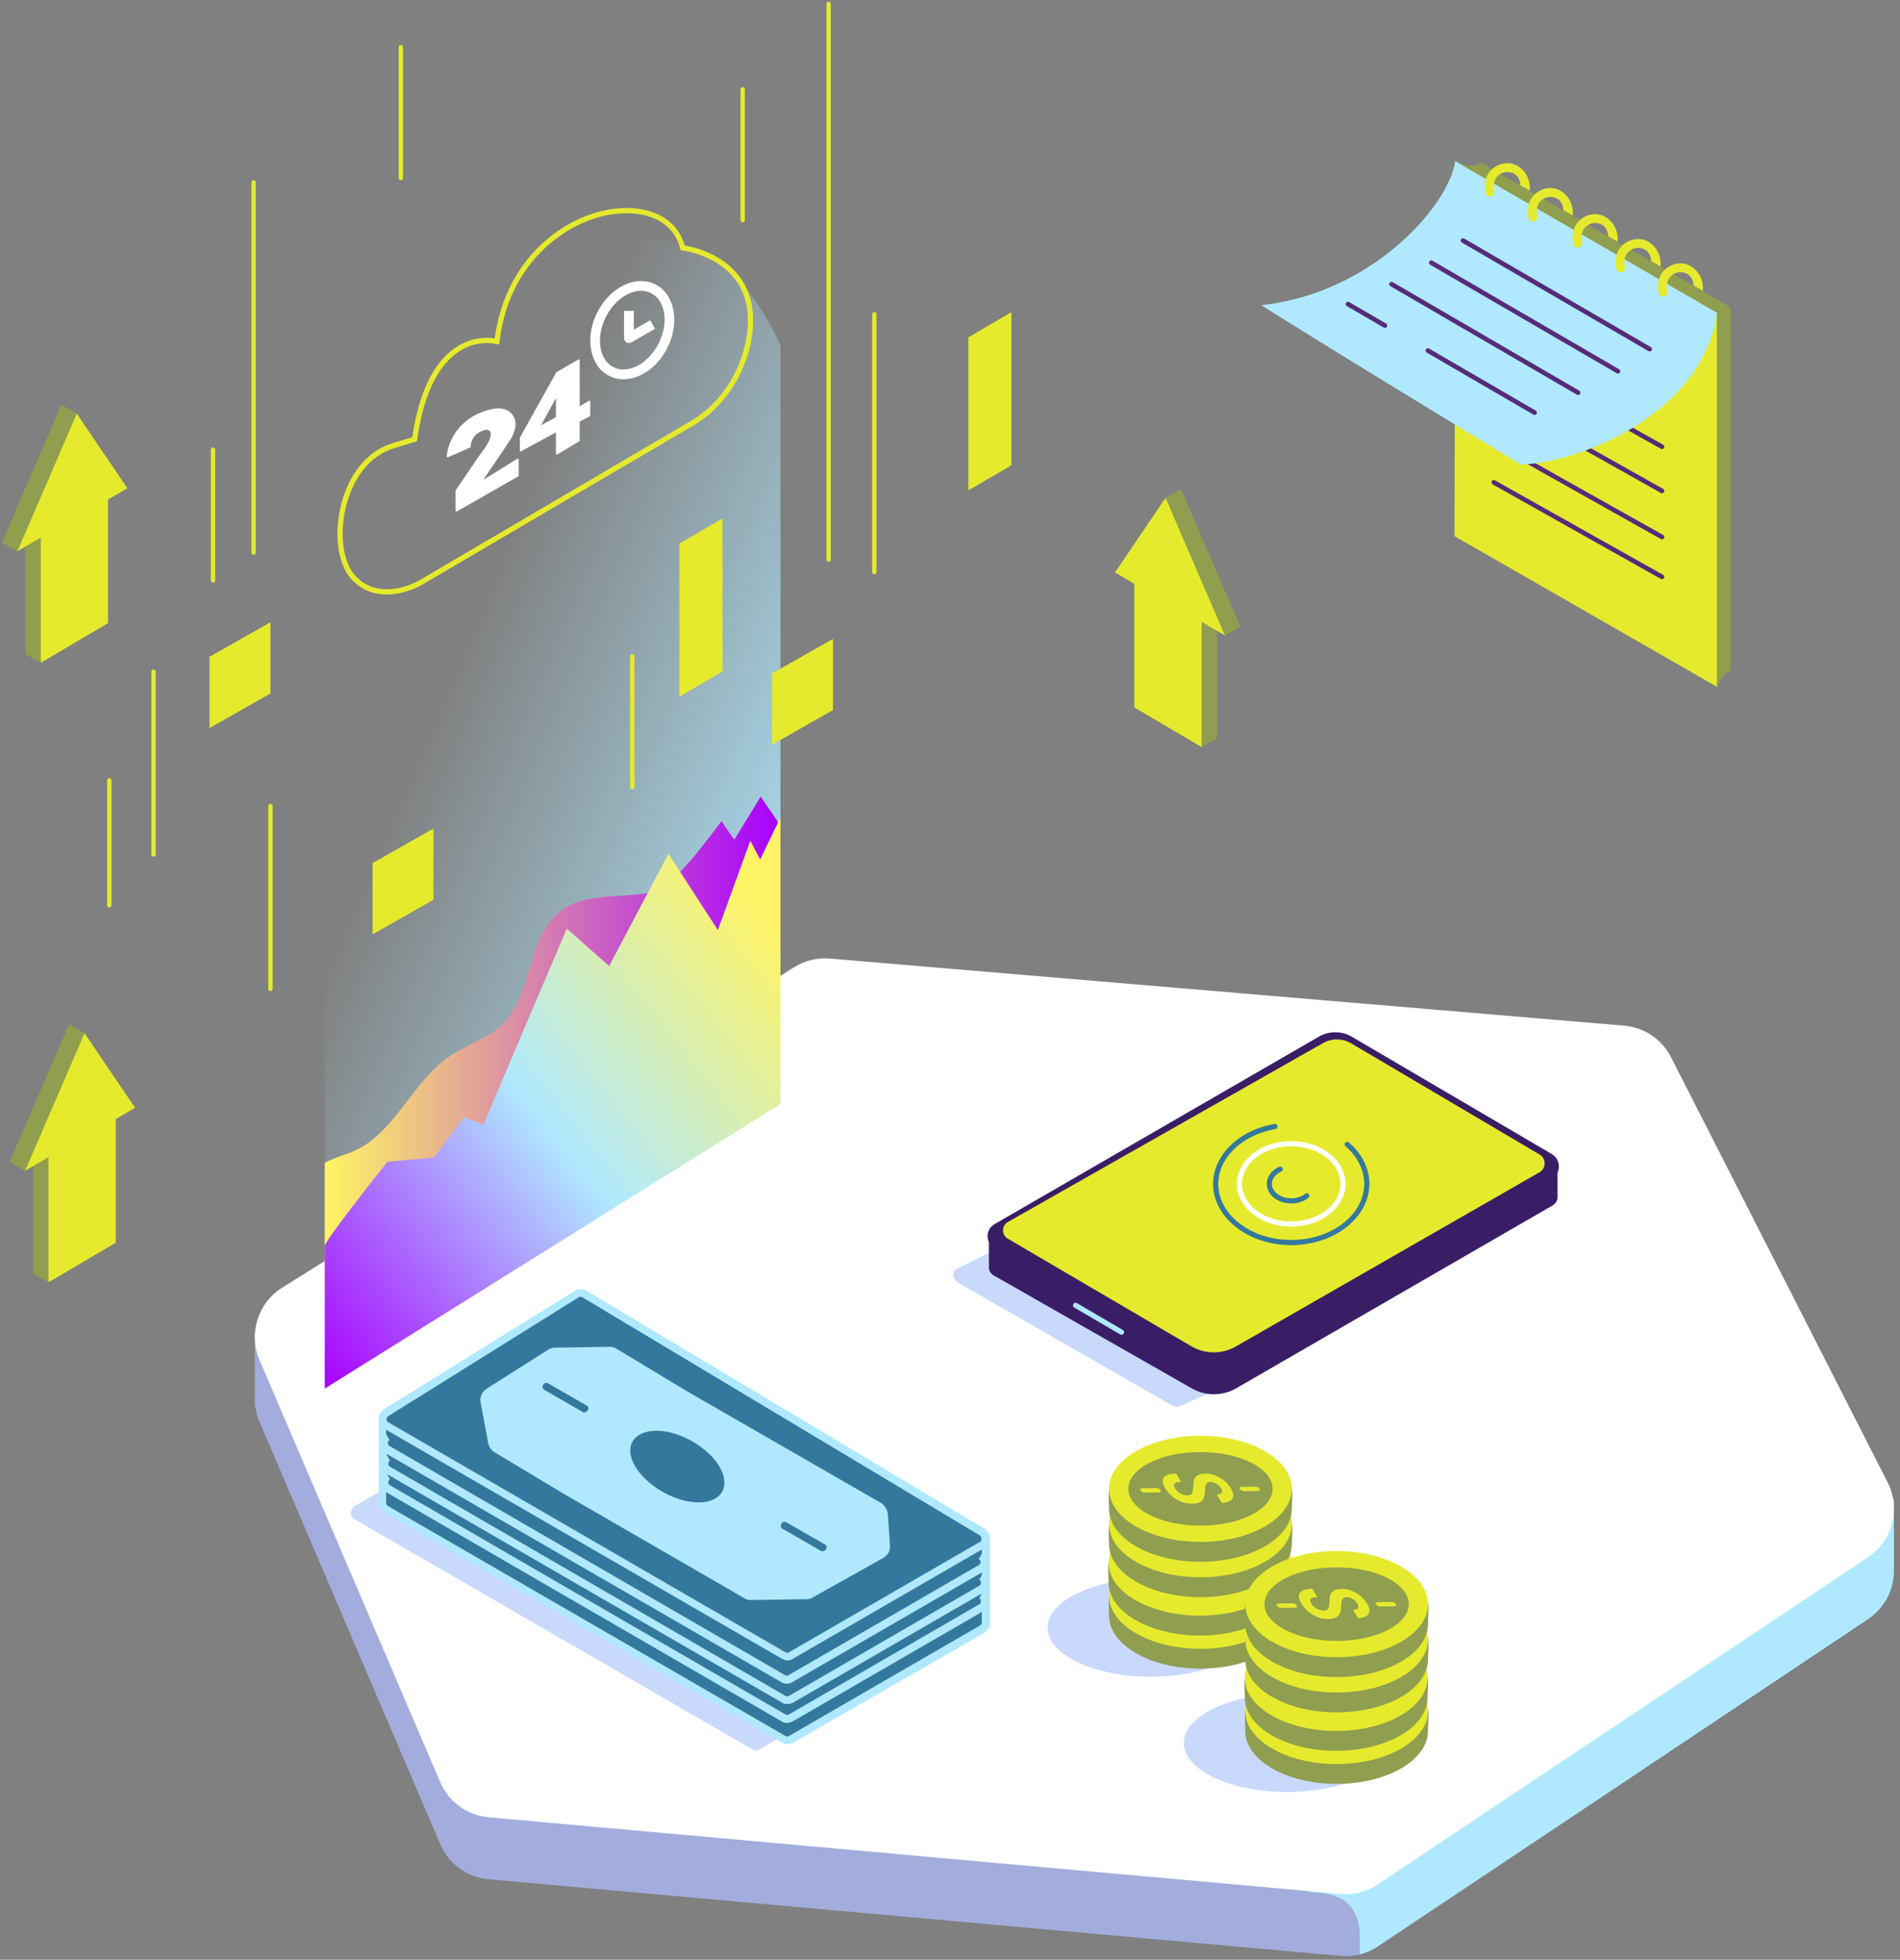 <svg width="161" height="166" viewBox="0 0 161 166" fill="none" xmlns="http://www.w3.org/2000/svg">
<rect x="0" y="0" width="161" height="166" fill="#808080" stroke="none"/>
<g clip-path="url(#clip0)">
<path fill-rule="evenodd" clip-rule="evenodd" d="M158.032 126.767L156.06 119.28L153.991 120.14L141.598 95.824C140.823 94.305 139.32 93.294 137.623 93.151L70.318 87.468C69.257 87.379 68.196 87.636 67.293 88.201L30.539 111.196C29.915 110.287 29.301 109.458 29.165 109.503C28.871 109.601 21.593 112.83 21.593 112.83V119.111L21.639 119.169C21.697 119.6 21.814 120.029 21.992 120.446L37.304 156.212C38.017 157.878 39.587 159.018 41.391 159.181L113.583 165.677C114.702 165.777 115.822 165.492 116.757 164.868L158.292 137.148C159.651 136.241 160.422 134.76 160.478 133.221C160.48 133.221 160.486 133.22 160.486 133.22L158.032 126.767Z" fill="#A2ADDD"/>
<path fill-rule="evenodd" clip-rule="evenodd" d="M110.852 160.249C112.032 160.397 115.081 160.161 115.228 163.87V165.542L115.228 165.547C115.768 165.41 116.286 165.182 116.756 164.868L158.291 137.148C159.652 136.241 160.422 134.76 160.478 133.221C160.48 133.221 160.486 133.22 160.486 133.22V126.938L110.852 160.249Z" fill="#B0E9FF"/>
<path fill-rule="evenodd" clip-rule="evenodd" d="M23.909 109.073L67.293 81.928C68.196 81.364 69.257 81.106 70.318 81.196L137.623 86.879C139.321 87.022 140.823 88.033 141.598 89.552L159.947 125.555C161.083 127.785 160.372 130.512 158.292 131.9L116.756 159.62C115.822 160.244 114.702 160.529 113.583 160.428L41.391 153.932C39.587 153.77 38.017 152.63 37.304 150.963L21.992 115.197C21.035 112.962 21.849 110.362 23.909 109.073Z" fill="white"/>
<g clip-path="url(#clip1)">
<path d="M63.741 148.173L30.065 128.698C29.629 128.443 29.629 127.821 30.065 127.566L46.248 118.212C46.43 118.102 46.685 118.102 46.903 118.212L80.542 137.687C80.978 137.942 80.978 138.563 80.542 138.819L64.359 148.173C64.177 148.283 63.922 148.283 63.741 148.173Z" fill="#C8D9FC"/>
<path d="M77.669 130.452L49.558 117.335C49.376 117.225 49.121 117.225 48.903 117.335L38.284 120.185H32.393V127.273C32.393 127.493 32.502 127.712 32.72 127.821L66.395 147.296C66.577 147.406 66.832 147.406 67.05 147.296L83.233 137.942C83.415 137.833 83.488 137.687 83.524 137.504V130.452H77.669Z" fill="#34799D"/>
<path d="M66.723 147.734C66.541 147.734 66.395 147.698 66.25 147.588L32.575 128.114C32.284 127.931 32.102 127.602 32.102 127.273V119.893H38.284L48.83 117.079C49.121 116.933 49.485 116.933 49.74 117.116L77.742 130.16H83.888V137.906H83.779C83.706 138.052 83.56 138.198 83.415 138.308L67.195 147.625C67.05 147.698 66.868 147.734 66.723 147.734ZM32.72 120.514V127.273C32.72 127.346 32.72 127.456 32.865 127.566L66.541 147.04C66.65 147.113 66.759 147.113 66.868 147.04L83.051 137.687C83.16 137.614 83.197 137.54 83.197 137.467V137.431V130.781H77.56L77.487 130.744L49.412 117.664C49.267 117.591 49.158 117.591 49.085 117.664H49.012L38.284 120.514H32.72Z" fill="#B0E9FF"/>
<path d="M66.395 140.244L32.72 120.77C32.284 120.514 32.284 119.893 32.72 119.637L48.903 109.589C49.085 109.479 49.34 109.479 49.558 109.589L83.233 129.758C83.669 130.014 83.669 130.635 83.233 130.891L67.05 140.244C66.832 140.354 66.577 140.354 66.395 140.244Z" fill="#34799D"/>
<path d="M66.65 142.619C66.468 142.619 66.323 142.583 66.177 142.473L32.684 123.108C32.393 122.925 32.211 122.633 32.211 122.268C32.211 121.902 32.393 121.61 32.684 121.427L33.011 121.975C32.865 122.048 32.865 122.195 32.865 122.231C32.865 122.268 32.865 122.414 33.011 122.487L66.504 141.888C66.614 141.961 66.723 141.961 66.832 141.888L82.942 132.571C83.088 132.498 83.088 132.352 83.088 132.316C83.088 132.279 83.088 132.133 82.942 132.06L83.269 131.475C83.56 131.658 83.742 131.95 83.742 132.316C83.742 132.681 83.56 132.973 83.269 133.156L67.159 142.473C67.014 142.583 66.832 142.619 66.65 142.619Z" fill="#B0E9FF"/>
<path d="M66.686 144.336C66.504 144.336 66.359 144.3 66.214 144.19L32.72 124.825C32.429 124.643 32.247 124.35 32.247 123.985C32.247 123.62 32.429 123.327 32.72 123.145L33.047 123.729C32.902 123.802 32.902 123.948 32.902 123.985C32.902 124.021 32.902 124.168 33.047 124.241L66.541 143.642C66.65 143.715 66.759 143.715 66.868 143.642L82.978 134.325C83.124 134.252 83.124 134.106 83.124 134.069C83.124 134.033 83.124 133.887 82.978 133.814L83.306 133.229C83.597 133.412 83.779 133.704 83.779 134.069C83.779 134.435 83.597 134.727 83.306 134.91L67.195 144.227C67.05 144.3 66.868 144.336 66.686 144.336Z" fill="#B0E9FF"/>
<path d="M66.686 145.944C66.504 145.944 66.359 145.908 66.214 145.798L32.72 126.396C32.429 126.214 32.247 125.921 32.247 125.556C32.247 125.191 32.429 124.898 32.72 124.716L33.047 125.3C32.902 125.373 32.902 125.52 32.902 125.556C32.902 125.593 32.902 125.739 33.047 125.812L66.541 145.213C66.65 145.286 66.759 145.286 66.868 145.213L82.978 135.896C83.124 135.823 83.124 135.677 83.124 135.64C83.124 135.604 83.124 135.458 82.978 135.385L83.306 134.8C83.597 134.983 83.779 135.275 83.779 135.64C83.779 136.006 83.597 136.298 83.306 136.481L67.195 145.798C67.05 145.871 66.868 145.944 66.686 145.944Z" fill="#B0E9FF"/>
<path d="M83.379 129.466L49.703 109.333C49.412 109.151 49.049 109.151 48.721 109.333L32.575 119.345C32.284 119.527 32.102 119.82 32.102 120.185C32.102 120.55 32.284 120.843 32.575 121.025L66.25 140.5C66.395 140.573 66.577 140.646 66.723 140.646C66.868 140.646 67.05 140.61 67.195 140.5L83.379 131.146C83.669 130.964 83.851 130.671 83.851 130.306C83.851 129.941 83.706 129.648 83.379 129.466ZM83.051 130.598L66.868 139.952C66.759 140.025 66.65 140.025 66.541 139.952L32.902 120.477C32.756 120.404 32.756 120.258 32.756 120.222C32.756 120.185 32.756 120.039 32.938 119.929L49.049 109.881C49.085 109.845 49.158 109.845 49.194 109.845C49.23 109.845 49.303 109.845 49.34 109.881L83.015 130.05C83.16 130.123 83.16 130.269 83.16 130.343C83.16 130.416 83.197 130.525 83.051 130.598Z" fill="#B0E9FF"/>
<path d="M74.651 127.31L58.213 117.847L52.212 114.229C52.031 114.12 51.849 114.083 51.667 114.083L46.976 114.156C46.794 114.156 46.576 114.229 46.43 114.339L41.193 117.664C40.83 117.92 40.648 118.358 40.721 118.76L41.375 122.268C41.448 122.56 41.63 122.852 41.884 122.998L47.849 126.579L63.086 135.385C63.231 135.494 63.45 135.531 63.632 135.531L68.359 135.458C68.541 135.458 68.723 135.421 68.868 135.312L74.869 131.95C75.233 131.731 75.451 131.366 75.414 130.927L75.233 128.223C75.16 127.821 74.942 127.493 74.651 127.31ZM49.812 119.454C49.74 119.564 49.63 119.637 49.521 119.637C49.449 119.637 49.412 119.637 49.376 119.6L46.139 117.737C45.994 117.664 45.921 117.445 46.03 117.299C46.103 117.152 46.321 117.079 46.467 117.189L49.703 119.052C49.849 119.089 49.921 119.308 49.812 119.454ZM58.722 127.237C56.649 127.018 54.358 125.483 53.631 123.839C52.903 122.195 53.994 121.025 56.067 121.208C58.14 121.427 60.431 122.962 61.159 124.606C61.886 126.287 60.795 127.456 58.722 127.237ZM69.996 131.219C69.923 131.329 69.814 131.402 69.705 131.402C69.632 131.402 69.596 131.402 69.559 131.366L66.323 129.502C66.177 129.429 66.105 129.21 66.214 129.064C66.286 128.918 66.504 128.844 66.65 128.954L69.887 130.818C70.032 130.854 70.105 131.073 69.996 131.219Z" fill="#B0E9FF"/>
</g>
<path fill-rule="evenodd" clip-rule="evenodd" d="M66.134 93.111L27.519 117.62V47.379C28.125 38.474 33.871 30.587 44.757 23.717C54.527 17.673 61.652 19.517 66.134 29.248V93.111Z" fill="url(#paint0_linear)"/>
<path fill-rule="evenodd" clip-rule="evenodd" d="M66.134 80.552C65.516 82.532 52.645 92.225 27.519 109.631V98.504C28.282 98.065 29.208 97.855 30.025 97.489C33.455 95.953 34.929 91.659 38.038 89.514C39.546 88.473 41.408 87.964 42.688 86.635C45.118 84.11 44.67 79.48 47.372 77.271C49.763 75.316 53.3 76.306 56.196 75.327C58.225 73.277 58.601 72.915 61.143 69.557C61.458 70.069 61.907 70.673 62.218 71.138C62.821 70.166 63.864 68.438 64.466 67.465C65.154 68.585 65.859 69.383 66.134 70.076V80.552Z" fill="url(#paint1_linear)"/>
<path fill-rule="evenodd" clip-rule="evenodd" d="M64.418 72.807L63.58 71.222L60.829 78.782L56.641 72.319L51.616 81.829L48.027 78.66L40.968 95.242L39.293 94.632L36.78 98.046L32.832 98.412C32.832 98.412 27.519 105.066 27.519 105.554V117.62L66.134 93.519V69.241L64.418 72.807Z" fill="url(#paint2_linear)"/>
<path fill-rule="evenodd" clip-rule="evenodd" d="M43.912 38.858C43.935 38.871 43.95 38.896 43.95 38.924V40.291C43.95 40.318 43.936 40.344 43.912 40.357L38.719 43.316C38.707 43.323 38.695 43.326 38.682 43.326C38.669 43.326 38.655 43.323 38.643 43.316C38.62 43.303 38.605 43.278 38.605 43.25V41.564C38.605 41.549 38.61 41.534 38.618 41.521L40.608 38.602C40.948 38.165 41.198 37.798 41.353 37.508C41.506 37.224 41.583 37.002 41.583 36.848C41.583 36.634 41.526 36.499 41.407 36.435C41.288 36.37 41.072 36.401 40.781 36.527C40.497 36.65 40.274 36.834 40.119 37.075C39.964 37.316 39.885 37.574 39.885 37.842C39.885 37.872 39.866 37.9 39.839 37.911L37.959 38.726C37.934 38.736 37.906 38.734 37.885 38.719C37.864 38.704 37.851 38.679 37.852 38.653C37.853 38.63 37.975 36.292 40.43 35.075C40.949 34.85 41.619 34.594 42.239 34.594C42.75 34.594 43.147 34.772 43.416 35.122C44.026 35.913 43.435 36.959 43.24 37.261C43.018 37.602 41.501 39.836 40.947 40.651L43.834 38.86C43.858 38.845 43.888 38.844 43.912 38.858ZM49.98 33.951C50.004 33.965 50.019 33.99 50.019 34.017L50.015 35.193C50.015 35.221 49.999 35.247 49.974 35.26L49.12 35.71V37.322C49.12 37.349 49.105 37.373 49.082 37.387L47.223 38.495C47.211 38.503 47.198 38.506 47.184 38.506C47.171 38.506 47.159 38.503 47.147 38.496C47.123 38.483 47.108 38.458 47.108 38.43V36.623L44.161 38.227C44.138 38.24 44.109 38.239 44.086 38.226C44.063 38.212 44.049 38.187 44.049 38.16V37.095C44.049 37.082 44.052 37.069 44.059 37.058L47.112 31.584C47.118 31.563 47.13 31.542 47.146 31.532L49.005 30.453C49.028 30.439 49.057 30.439 49.082 30.453C49.105 30.466 49.12 30.491 49.12 30.519V34.414L49.904 33.951C49.928 33.938 49.957 33.938 49.98 33.951ZM47.108 35.334V33.708L47.008 33.904L45.848 36.028L47.108 35.334ZM55.546 24.092C57.182 24.925 57.629 27.34 56.543 29.476C55.724 31.086 54.266 32.126 52.826 32.126C52.392 32.126 51.983 32.029 51.608 31.839C49.973 31.006 49.526 28.591 50.612 26.456C51.43 24.845 52.889 23.805 54.328 23.805C54.762 23.805 55.172 23.902 55.546 24.092ZM55.807 29.1C56.686 27.371 56.401 25.455 55.171 24.829C54.914 24.698 54.631 24.632 54.328 24.632C53.214 24.632 52.017 25.515 51.348 26.831C50.469 28.56 50.754 30.476 51.983 31.102C52.24 31.233 52.524 31.299 52.826 31.299C53.941 31.299 55.138 30.416 55.807 29.1ZM53.707 27.929L55.095 27.129L55.508 27.845L53.501 29.003C53.437 29.039 53.366 29.058 53.294 29.058C53.223 29.058 53.152 29.039 53.087 29.003C52.96 28.928 52.882 28.792 52.882 28.644V26.33H53.707V27.929Z" fill="white"/>
<path fill-rule="evenodd" clip-rule="evenodd" d="M100.071 41.427L105.106 53.086L103.799 53.831L103.124 52.5V62.533L101.816 63.279L101.657 62.135L101.618 61.646L97.424 59.176V48.706L95.787 47.745L98.796 43.307L98.763 42.173L100.071 41.427ZM2.147 45.364L1.473 46.696L0.165 45.95L5.201 34.292L6.509 35.038L6.476 36.172L9.485 40.61L7.848 41.571V52.04L3.653 54.51L3.615 55L3.455 56.143L2.147 55.397V45.364ZM7.163 87.517L7.13 88.651L10.139 93.089L8.501 94.05V104.519L4.307 106.99L4.269 107.479L4.109 108.623L2.801 107.876V97.843L2.127 99.175L0.819 98.429L5.855 86.771L7.163 87.517Z" fill="#909E4F"/>
<path fill-rule="evenodd" clip-rule="evenodd" d="M98.763 42.173L103.799 53.831L101.817 52.667V63.279L96.117 59.922V49.453L94.479 48.491L98.763 42.173ZM33.967 15.266C33.865 15.266 33.783 15.183 33.783 15.081V3.994C33.783 3.892 33.865 3.81 33.967 3.81C34.069 3.81 34.152 3.892 34.152 3.994V15.081C34.152 15.183 34.069 15.266 33.967 15.266ZM31.571 79.146V73.11L36.732 70.181V76.217L31.571 79.146ZM22.916 52.706V58.742L17.755 61.67V55.635L22.916 52.706ZM21.491 46.997C21.389 46.997 21.307 46.914 21.307 46.812V15.45C21.307 15.348 21.389 15.265 21.491 15.265C21.593 15.265 21.675 15.348 21.675 15.45V46.812C21.675 46.914 21.593 46.997 21.491 46.997ZM9.08 66.089C9.08 65.987 9.162 65.904 9.264 65.904C9.366 65.904 9.448 65.987 9.448 66.089V76.678C9.448 76.78 9.366 76.862 9.264 76.862C9.162 76.862 9.08 76.78 9.08 76.678V66.089ZM13.012 56.705C13.114 56.705 13.196 56.787 13.196 56.889V72.381C13.196 72.483 13.114 72.565 13.012 72.565C12.91 72.565 12.828 72.483 12.828 72.381V56.889C12.828 56.787 12.91 56.705 13.012 56.705ZM22.916 68.088C23.018 68.088 23.101 68.171 23.101 68.273V83.764C23.101 83.866 23.018 83.949 22.916 83.949C22.814 83.949 22.732 83.866 22.732 83.764V68.273C22.732 68.171 22.814 68.088 22.916 68.088ZM18.05 49.355C17.949 49.355 17.866 49.272 17.866 49.17V38.083C17.866 37.981 17.949 37.899 18.05 37.899C18.152 37.899 18.235 37.981 18.235 38.083V49.17C18.235 49.272 18.152 49.355 18.05 49.355ZM62.931 18.837C62.829 18.837 62.747 18.754 62.747 18.653V7.566C62.747 7.463 62.829 7.381 62.931 7.381C63.033 7.381 63.115 7.463 63.115 7.566V18.653C63.115 18.754 63.033 18.837 62.931 18.837ZM65.422 63.079V57.044L70.583 54.115V60.15L65.422 63.079ZM57.571 59.009V46.041L61.218 43.913V56.88L57.571 59.009ZM82.06 41.539V28.571L85.706 26.442V39.41L82.06 41.539ZM70.215 47.587C70.113 47.587 70.031 47.504 70.031 47.402V0.339C70.031 0.237 70.113 0.154 70.215 0.154C70.317 0.154 70.4 0.237 70.4 0.339V47.402C70.4 47.504 70.317 47.587 70.215 47.587ZM74.086 26.433C74.188 26.433 74.271 26.516 74.271 26.617V48.454C74.271 48.556 74.188 48.639 74.086 48.639C73.984 48.639 73.902 48.556 73.902 48.454V26.617C73.902 26.516 73.984 26.433 74.086 26.433ZM53.577 55.406C53.679 55.406 53.762 55.489 53.762 55.591V66.678C53.762 66.78 53.679 66.862 53.577 66.862C53.476 66.862 53.393 66.78 53.393 66.678V55.591C53.393 55.489 53.476 55.406 53.577 55.406ZM41.914 28.666L41.989 28.229C42.627 24.258 44.603 21.794 46.187 20.409C48.214 18.636 50.732 17.618 53.094 17.618C55.632 17.618 57.467 18.806 58.023 20.8C58.552 20.88 61.112 21.366 62.659 23.419C63.685 24.781 64.033 26.536 63.694 28.627C63.688 28.678 63.096 33.723 58.335 36.291L35.818 49.503C35.761 49.537 34.401 50.362 32.772 50.362C31.65 50.362 30.683 49.97 29.898 49.196C28.672 47.986 28.259 45.449 28.871 42.882C29.517 40.175 31.087 38.237 33.184 37.566L34.059 37.3C34.424 37.189 34.699 37.105 34.936 37.033C36.038 29.435 39.712 28.613 41.245 28.613C41.407 28.613 41.549 28.621 41.668 28.633L41.914 28.666ZM53.094 18.062C50.843 18.062 48.428 19.038 46.479 20.743C44.354 22.602 42.825 25.22 42.354 28.726L42.293 29.182L41.839 29.104C41.67 29.075 41.471 29.056 41.245 29.056C40.236 29.056 39.189 29.412 38.231 30.299C36.863 31.565 35.859 33.764 35.376 37.097L35.335 37.377L35.064 37.459C34.956 37.491 34.837 37.527 34.675 37.577C34.593 37.601 34.451 37.645 34.188 37.725L33.319 37.989C31.383 38.609 29.915 40.419 29.302 42.985C28.723 45.415 29.111 47.796 30.21 48.88C30.911 49.571 31.766 49.918 32.772 49.918C33.428 49.918 34.09 49.774 34.726 49.531C34.953 49.444 35.161 49.35 35.345 49.256C35.458 49.199 35.535 49.155 35.593 49.12L58.124 35.9C60.118 34.825 61.506 33.227 62.396 31.327C62.709 30.658 62.937 29.998 63.093 29.377C63.148 29.159 63.19 28.962 63.221 28.788C63.239 28.685 63.249 28.612 63.256 28.556C63.577 26.577 63.252 24.944 62.304 23.686C61.668 22.842 60.798 22.215 59.783 21.777C59.104 21.484 58.462 21.315 57.957 21.239L57.673 21.196L57.596 20.919C57.097 19.13 55.443 18.062 53.094 18.062ZM3.455 56.144V45.532L1.473 46.696L6.509 35.038L10.793 41.356L9.155 42.317V52.786L3.455 56.144ZM2.127 99.175L7.163 87.517L11.447 93.835L9.809 94.796V105.266L4.109 108.622V98.011L2.127 99.175Z" fill="#E5EA2D"/>
<path fill-rule="evenodd" clip-rule="evenodd" d="M106.258 137.875C106.258 140.168 102.343 142.026 97.514 142.026C92.685 142.026 88.77 140.168 88.77 137.875C88.77 135.583 92.685 133.724 97.514 133.724C102.343 133.724 106.258 135.583 106.258 137.875Z" fill="#C8D9FC"/>
<path fill-rule="evenodd" clip-rule="evenodd" d="M109.464 136.845C109.464 139.329 105.998 141.343 101.721 141.343C97.444 141.343 93.977 139.329 93.977 136.845C93.977 136.57 93.906 135.446 93.986 135.186C94.638 133.085 97.916 132.347 101.721 132.347C105.439 132.347 108.707 132.959 109.455 134.989C109.567 135.294 109.464 136.52 109.464 136.845Z" fill="#909E4F"/>
<path fill-rule="evenodd" clip-rule="evenodd" d="M109.464 135.163C109.464 137.647 105.998 139.661 101.721 139.661C97.444 139.661 93.977 137.647 93.977 135.163C93.977 132.679 97.444 130.665 101.721 130.665C105.998 130.665 109.464 132.679 109.464 135.163Z" fill="#E5EA2D"/>
<path fill-rule="evenodd" clip-rule="evenodd" d="M109.425 134.041C109.425 136.525 105.958 138.539 101.681 138.539C97.405 138.539 93.937 136.525 93.937 134.041C93.937 133.767 93.866 132.643 93.947 132.382C94.599 130.281 97.876 129.543 101.681 129.543C105.399 129.543 108.667 130.155 109.416 132.185C109.528 132.49 109.425 133.717 109.425 134.041Z" fill="#909E4F"/>
<path fill-rule="evenodd" clip-rule="evenodd" d="M109.425 132.359C109.425 134.843 105.958 136.857 101.681 136.857C97.405 136.857 93.937 134.843 93.937 132.359C93.937 129.875 97.405 127.861 101.681 127.861C105.958 127.861 109.425 129.875 109.425 132.359Z" fill="#E5EA2D"/>
<path fill-rule="evenodd" clip-rule="evenodd" d="M109.464 130.787C109.464 133.271 105.998 135.285 101.721 135.285C97.444 135.285 93.977 133.271 93.977 130.787C93.977 130.513 93.906 129.389 93.986 129.128C94.638 127.027 97.916 126.289 101.721 126.289C105.439 126.289 108.707 126.901 109.455 128.931C109.567 129.236 109.464 130.462 109.464 130.787Z" fill="#909E4F"/>
<path fill-rule="evenodd" clip-rule="evenodd" d="M109.464 129.105C109.464 131.589 105.998 133.603 101.721 133.603C97.444 133.603 93.977 131.589 93.977 129.105C93.977 126.621 97.444 124.607 101.721 124.607C105.998 124.607 109.464 126.621 109.464 129.105Z" fill="#E5EA2D"/>
<path fill-rule="evenodd" clip-rule="evenodd" d="M109.464 127.795C109.464 130.279 105.998 132.293 101.721 132.293C97.444 132.293 93.977 130.279 93.977 127.795C93.977 127.521 93.906 126.397 93.986 126.136C94.638 124.035 97.916 123.297 101.721 123.297C105.439 123.297 108.707 123.909 109.455 125.939C109.567 126.244 109.464 127.47 109.464 127.795Z" fill="#909E4F"/>
<path fill-rule="evenodd" clip-rule="evenodd" d="M109.464 126.113C109.464 128.597 105.998 130.611 101.721 130.611C97.444 130.611 93.977 128.597 93.977 126.113C93.977 123.629 97.444 121.615 101.721 121.615C105.998 121.615 109.464 123.629 109.464 126.113Z" fill="#E5EA2D"/>
<path fill-rule="evenodd" clip-rule="evenodd" d="M106.604 126.296L105.418 126.313C105.282 126.314 105.122 126.233 105.061 126.132C105.001 126.03 105.062 125.946 105.199 125.944L106.385 125.927C106.522 125.925 106.682 126.006 106.742 126.108C106.803 126.21 106.741 126.294 106.604 126.296ZM104.437 126.928C104.315 127.14 104.044 127.265 103.632 127.299C103.625 127.302 103.616 127.304 103.605 127.304C103.562 127.304 103.512 127.279 103.493 127.247C103.493 127.247 103.492 127.245 103.491 127.244L103.138 126.65C103.119 126.62 103.136 126.594 103.176 126.592C103.362 126.582 103.477 126.531 103.529 126.438C103.581 126.344 103.56 126.216 103.465 126.057C103.371 125.9 103.235 125.77 103.059 125.671C102.885 125.573 102.718 125.527 102.547 125.529C102.403 125.531 102.302 125.574 102.237 125.661C102.167 125.754 102.125 125.93 102.11 126.184L102.102 126.407C102.079 126.752 101.985 127.001 101.824 127.147C101.659 127.295 101.395 127.372 101.04 127.377C100.58 127.383 100.133 127.264 99.714 127.022C99.301 126.784 98.968 126.457 98.727 126.052C98.502 125.675 98.462 125.377 98.609 125.166C98.756 124.955 99.085 124.837 99.586 124.816C99.607 124.816 99.631 124.821 99.652 124.832C99.674 124.842 99.692 124.857 99.701 124.873L100.058 125.474C100.078 125.505 100.058 125.531 100.015 125.532L99.989 125.532C99.754 125.536 99.597 125.583 99.523 125.673C99.449 125.763 99.46 125.885 99.556 126.047C99.666 126.232 99.825 126.383 100.027 126.497C100.227 126.611 100.422 126.664 100.622 126.661C100.794 126.659 100.912 126.619 100.982 126.539C101.055 126.456 101.101 126.242 101.117 125.904L101.134 125.627C101.145 125.365 101.231 125.164 101.391 125.031C101.552 124.896 101.793 124.824 102.107 124.82C102.535 124.814 102.959 124.93 103.367 125.166C103.77 125.397 104.089 125.708 104.315 126.087C104.52 126.431 104.561 126.714 104.437 126.928ZM98.199 126.415L97.013 126.432C96.876 126.434 96.716 126.353 96.656 126.252C96.595 126.15 96.657 126.066 96.793 126.064L97.979 126.047C98.116 126.045 98.276 126.126 98.337 126.228C98.397 126.329 98.335 126.413 98.199 126.415ZM101.721 122.997C98.345 122.997 95.609 124.392 95.609 126.113C95.609 127.834 98.345 129.229 101.721 129.229C105.096 129.229 107.833 127.834 107.833 126.113C107.833 124.392 105.096 122.997 101.721 122.997Z" fill="#909E4F"/>
<path fill-rule="evenodd" clip-rule="evenodd" d="M117.799 147.64C117.799 149.932 113.883 151.791 109.054 151.791C104.225 151.791 100.31 149.932 100.31 147.64C100.31 145.347 104.225 143.489 109.054 143.489C113.883 143.489 117.799 145.347 117.799 147.64Z" fill="#C8D9FC"/>
<path fill-rule="evenodd" clip-rule="evenodd" d="M121.004 146.609C121.004 149.094 117.538 151.107 113.261 151.107C108.984 151.107 105.517 149.094 105.517 146.609C105.517 146.335 105.446 145.211 105.526 144.951C106.178 142.85 109.456 142.111 113.261 142.111C116.979 142.111 120.247 142.723 120.995 144.753C121.107 145.058 121.004 146.285 121.004 146.609Z" fill="#909E4F"/>
<path fill-rule="evenodd" clip-rule="evenodd" d="M121.004 144.928C121.004 147.412 117.538 149.426 113.261 149.426C108.984 149.426 105.517 147.412 105.517 144.928C105.517 142.443 108.984 140.429 113.261 140.429C117.538 140.429 121.004 142.443 121.004 144.928Z" fill="#E5EA2D"/>
<path fill-rule="evenodd" clip-rule="evenodd" d="M120.965 143.805C120.965 146.29 117.498 148.303 113.221 148.303C108.945 148.303 105.478 146.29 105.478 143.805C105.478 143.531 105.406 142.408 105.487 142.147C106.139 140.046 109.416 139.307 113.221 139.307C116.939 139.307 120.208 139.919 120.956 141.949C121.068 142.254 120.965 143.481 120.965 143.805Z" fill="#909E4F"/>
<path fill-rule="evenodd" clip-rule="evenodd" d="M120.965 142.124C120.965 144.608 117.498 146.622 113.221 146.622C108.945 146.622 105.478 144.608 105.478 142.124C105.478 139.64 108.945 137.626 113.221 137.626C117.498 137.626 120.965 139.64 120.965 142.124Z" fill="#E5EA2D"/>
<path fill-rule="evenodd" clip-rule="evenodd" d="M121.004 140.551C121.004 143.036 117.538 145.049 113.261 145.049C108.984 145.049 105.517 143.036 105.517 140.551C105.517 140.277 105.446 139.154 105.526 138.893C106.178 136.792 109.456 136.053 113.261 136.053C116.979 136.053 120.247 136.665 120.995 138.695C121.107 139 121.004 140.227 121.004 140.551Z" fill="#909E4F"/>
<path fill-rule="evenodd" clip-rule="evenodd" d="M121.004 138.87C121.004 141.354 117.538 143.368 113.261 143.368C108.984 143.368 105.517 141.354 105.517 138.87C105.517 136.386 108.984 134.372 113.261 134.372C117.538 134.372 121.004 136.386 121.004 138.87Z" fill="#E5EA2D"/>
<path fill-rule="evenodd" clip-rule="evenodd" d="M121.004 137.56C121.004 140.044 117.538 142.058 113.261 142.058C108.984 142.058 105.517 140.044 105.517 137.56C105.517 137.285 105.446 136.161 105.526 135.901C106.178 133.8 109.456 133.062 113.261 133.062C116.979 133.062 120.247 133.674 120.995 135.704C121.107 136.009 121.004 137.235 121.004 137.56Z" fill="#909E4F"/>
<path fill-rule="evenodd" clip-rule="evenodd" d="M121.004 135.878C121.004 138.362 117.538 140.376 113.261 140.376C108.984 140.376 105.517 138.362 105.517 135.878C105.517 133.393 108.984 131.38 113.261 131.38C117.538 131.38 121.004 133.393 121.004 135.878Z" fill="#E5EA2D"/>
<path fill-rule="evenodd" clip-rule="evenodd" d="M118.145 136.06L116.958 136.077C116.822 136.079 116.662 135.998 116.601 135.896C116.541 135.795 116.602 135.711 116.739 135.709L117.925 135.692C118.062 135.69 118.222 135.771 118.282 135.873C118.343 135.974 118.281 136.058 118.145 136.06ZM115.977 136.693C115.855 136.905 115.585 137.03 115.173 137.064C115.165 137.067 115.156 137.068 115.145 137.069C115.102 137.069 115.052 137.044 115.033 137.012C115.033 137.012 115.032 137.01 115.032 137.009L114.678 136.415C114.66 136.385 114.677 136.359 114.717 136.357C114.902 136.346 115.017 136.296 115.069 136.203C115.121 136.109 115.1 135.981 115.005 135.821C114.911 135.665 114.775 135.535 114.599 135.435C114.425 135.338 114.258 135.291 114.087 135.293C113.943 135.296 113.842 135.339 113.777 135.426C113.707 135.519 113.665 135.695 113.65 135.948L113.643 136.171C113.619 136.517 113.525 136.765 113.364 136.911C113.199 137.059 112.935 137.137 112.58 137.142C112.12 137.148 111.674 137.029 111.254 136.787C110.841 136.549 110.508 136.222 110.267 135.817C110.042 135.44 110.002 135.141 110.149 134.93C110.296 134.719 110.625 134.602 111.126 134.581C111.147 134.58 111.171 134.586 111.192 134.596C111.214 134.607 111.232 134.622 111.241 134.637L111.598 135.238C111.618 135.27 111.598 135.296 111.556 135.297L111.529 135.297C111.294 135.301 111.137 135.348 111.063 135.438C110.989 135.528 111 135.65 111.096 135.812C111.206 135.996 111.365 136.148 111.567 136.262C111.767 136.375 111.962 136.429 112.162 136.426C112.334 136.423 112.452 136.384 112.522 136.304C112.595 136.221 112.641 136.007 112.657 135.669L112.674 135.391C112.685 135.13 112.771 134.929 112.931 134.796C113.092 134.66 113.333 134.589 113.647 134.585C114.075 134.579 114.499 134.695 114.907 134.93C115.31 135.162 115.629 135.473 115.856 135.852C116.06 136.196 116.101 136.479 115.977 136.693ZM109.739 136.18L108.553 136.197C108.417 136.199 108.256 136.118 108.196 136.016C108.135 135.914 108.197 135.83 108.334 135.829L109.519 135.812C109.656 135.81 109.816 135.891 109.877 135.992C109.937 136.094 109.875 136.178 109.739 136.18ZM113.261 132.762C109.885 132.762 107.149 134.157 107.149 135.878C107.149 137.599 109.885 138.994 113.261 138.994C116.636 138.994 119.373 137.599 119.373 135.878C119.373 134.157 116.636 132.762 113.261 132.762Z" fill="#909E4F"/>
<path fill-rule="evenodd" clip-rule="evenodd" d="M81.254 108.691L99.246 119.011C99.507 119.161 99.811 119.19 100.044 119.087L101.942 118.248C102.444 118.026 105.052 117.09 104.489 116.767L85.603 105.423C85.341 105.273 81.114 107.465 81.114 107.465C80.613 107.686 80.69 108.368 81.254 108.691Z" fill="#C8D9FC"/>
<path fill-rule="evenodd" clip-rule="evenodd" d="M83.797 105.219C83.723 105.065 83.683 104.893 83.683 104.714C83.681 104.288 83.9 103.907 84.269 103.694L111.775 87.799C112.613 87.315 113.698 87.318 114.534 87.808L131.489 97.752C131.87 97.975 132.097 98.373 132.095 98.814C132.094 98.998 132.055 99.173 131.981 99.331V101.241C131.991 101.316 131.991 101.39 131.981 101.465V101.506L131.975 101.509C131.933 101.748 131.797 101.974 131.557 102.112L104.755 117.594C103.591 118.266 102.159 118.27 100.992 117.605L84.198 108.031C83.884 107.853 83.755 107.52 83.797 107.206V105.219Z" fill="#391E66"/>
<path fill-rule="evenodd" clip-rule="evenodd" d="M100.987 114.058C102.149 114.721 103.575 114.717 104.733 114.048L130.452 99.299C131.031 98.965 131.034 98.13 130.457 97.791L114.496 88.377C113.752 87.941 112.831 87.937 112.084 88.369L85.402 103.511C84.855 103.827 84.857 104.617 85.406 104.93L100.987 114.058Z" fill="#E5EA2D"/>
<path fill-rule="evenodd" clip-rule="evenodd" d="M109.416 97.092C107.118 97.092 105.248 98.522 105.248 100.28C105.248 102.037 107.118 103.467 109.416 103.467C111.714 103.467 113.583 102.037 113.583 100.28C113.583 98.522 111.714 97.092 109.416 97.092ZM109.416 103.906C106.877 103.906 104.81 102.279 104.81 100.28C104.81 98.28 106.877 96.654 109.416 96.654C111.955 96.654 114.021 98.28 114.021 100.28C114.021 102.279 111.955 103.906 109.416 103.906Z" fill="white"/>
<path fill-rule="evenodd" clip-rule="evenodd" d="M107.341 100.28C107.341 99.684 107.741 99.131 108.386 98.837C108.495 98.787 108.626 98.835 108.676 98.945C108.726 99.055 108.677 99.186 108.567 99.236C108.081 99.458 107.779 99.858 107.779 100.28C107.779 100.954 108.513 101.502 109.416 101.502C109.863 101.502 110.281 101.368 110.594 101.126C110.689 101.051 110.826 101.068 110.901 101.164C110.975 101.26 110.957 101.398 110.862 101.472C110.474 101.774 109.96 101.94 109.416 101.94C108.272 101.94 107.341 101.196 107.341 100.28ZM114.295 96.769C115.418 97.728 116.036 98.975 116.036 100.279C116.036 103.142 113.067 105.471 109.416 105.471C105.765 105.471 102.795 103.142 102.795 100.279C102.795 97.854 104.985 95.721 108.001 95.207C108.119 95.187 108.233 95.267 108.254 95.386C108.274 95.505 108.194 95.619 108.075 95.639C105.27 96.117 103.233 98.069 103.233 100.279C103.233 102.9 106.007 105.033 109.416 105.033C112.825 105.033 115.598 102.9 115.598 100.279C115.598 99.105 115.034 97.977 114.011 97.102C113.919 97.023 113.908 96.885 113.986 96.793C114.065 96.701 114.204 96.69 114.295 96.769Z" fill="#34799D"/>
<path fill-rule="evenodd" clip-rule="evenodd" d="M95.029 113.061C94.992 113.061 94.953 113.051 94.919 113.031L91.029 110.757C90.924 110.696 90.889 110.562 90.95 110.457C91.01 110.353 91.145 110.317 91.25 110.379L95.14 112.652C95.244 112.713 95.279 112.847 95.218 112.952C95.177 113.022 95.105 113.061 95.029 113.061Z" fill="#B0E9FF"/>
<path fill-rule="evenodd" clip-rule="evenodd" d="M145.508 58.185L123.25 45.416L123.322 13.662L145.508 26.504V58.185Z" fill="#E5EA2D"/>
<path fill-rule="evenodd" clip-rule="evenodd" d="M123.309 13.644C122.817 17.343 116.316 24.849 106.877 25.85C106.877 25.85 111.378 28.728 128.881 39.362C134.319 39.112 144.321 34.858 145.508 26.476L123.309 13.644Z" fill="#B0E9FF"/>
<path fill-rule="evenodd" clip-rule="evenodd" d="M145.508 26.504L123.361 13.684L123.348 13.667C124.223 14.168 125.083 14.121 125.463 13.776L146.345 25.863C146.547 25.98 146.671 26.196 146.671 26.43V56.838C146.415 56.784 145.696 57.441 145.508 58.19C145.505 58.188 145.502 58.183 145.5 58.18L145.508 58.186V26.504Z" fill="#909E4F"/>
<path fill-rule="evenodd" clip-rule="evenodd" d="M126.676 40.687L140.929 48.694C141.024 48.747 141.057 48.867 141.004 48.962C140.968 49.026 140.901 49.062 140.833 49.062C140.8 49.062 140.767 49.054 140.736 49.037L126.484 41.03C126.39 40.977 126.356 40.857 126.409 40.762C126.462 40.667 126.581 40.634 126.676 40.687ZM141.004 37.939C140.968 38.003 140.901 38.039 140.833 38.039C140.8 38.039 140.767 38.031 140.736 38.014L137.975 36.463C138.106 36.387 138.235 36.309 138.365 36.23L140.929 37.671C141.024 37.724 141.057 37.844 141.004 37.939ZM140.929 41.412C141.023 41.465 141.057 41.585 141.004 41.68C140.968 41.744 140.902 41.78 140.833 41.78C140.8 41.78 140.767 41.772 140.737 41.755L134.344 38.164C134.504 38.105 134.664 38.045 134.824 37.982L140.929 41.412ZM141.004 45.584C140.968 45.648 140.901 45.684 140.833 45.684C140.8 45.684 140.767 45.676 140.736 45.659L129.455 39.321C129.671 39.301 129.894 39.275 130.121 39.244L140.929 45.316C141.024 45.369 141.057 45.489 141.004 45.584ZM139.69 29.742L123.875 20.546C123.781 20.492 123.749 20.371 123.803 20.278C123.858 20.183 123.979 20.152 124.072 20.207L139.887 29.402C139.981 29.456 140.013 29.577 139.958 29.671C139.922 29.734 139.856 29.769 139.788 29.769C139.755 29.769 139.721 29.76 139.69 29.742ZM137.27 31.547C137.234 31.61 137.168 31.645 137.1 31.645C137.067 31.645 137.033 31.637 137.002 31.619L121.186 22.423C121.092 22.368 121.061 22.248 121.115 22.154C121.17 22.06 121.29 22.029 121.383 22.083L137.199 31.279C137.293 31.334 137.325 31.453 137.27 31.547ZM118.008 23.897L133.823 33.093C133.917 33.148 133.949 33.268 133.895 33.361C133.858 33.424 133.792 33.459 133.725 33.459C133.691 33.459 133.657 33.451 133.626 33.433L117.811 24.237C117.717 24.183 117.685 24.062 117.739 23.968C117.794 23.874 117.915 23.843 118.008 23.897ZM121.097 29.526L130.135 34.782C130.229 34.837 130.261 34.957 130.207 35.05C130.17 35.113 130.104 35.148 130.037 35.148C130.003 35.148 129.969 35.14 129.938 35.121L120.899 29.866C120.806 29.812 120.774 29.692 120.828 29.598C120.883 29.503 121.004 29.472 121.097 29.526ZM114.051 25.658C114.106 25.563 114.227 25.532 114.32 25.586L117.454 27.409C117.548 27.463 117.58 27.583 117.526 27.677C117.489 27.74 117.423 27.775 117.355 27.775C117.322 27.775 117.288 27.766 117.257 27.748L114.123 25.926C114.029 25.872 113.997 25.752 114.051 25.658Z" fill="#562B79"/>
<path fill-rule="evenodd" clip-rule="evenodd" d="M126.244 14.526C126.602 14.084 127.164 13.82 127.746 13.82C128.73 13.82 129.749 14.788 129.624 16.156L128.827 15.695C128.804 14.905 128.238 14.571 127.746 14.571C127.392 14.571 127.04 14.735 126.826 14.999C126.585 15.296 126.512 15.713 126.615 16.204C126.658 16.407 126.528 16.606 126.325 16.648C126.119 16.69 125.923 16.561 125.881 16.358C125.691 15.447 125.973 14.859 126.244 14.526ZM131.391 15.925C132.375 15.925 133.394 16.892 133.269 18.26L132.472 17.799C132.449 17.009 131.883 16.675 131.391 16.675C131.038 16.675 130.685 16.84 130.471 17.104C130.23 17.4 130.157 17.817 130.26 18.308C130.303 18.511 130.173 18.71 129.97 18.753C129.764 18.795 129.568 18.665 129.526 18.462C129.336 17.552 129.618 16.963 129.889 16.63C130.247 16.189 130.809 15.925 131.391 15.925ZM135.185 18.137C136.169 18.137 137.188 19.104 137.063 20.472L136.266 20.011C136.242 19.221 135.677 18.887 135.185 18.887C134.831 18.887 134.479 19.052 134.265 19.316C134.024 19.612 133.95 20.029 134.054 20.52C134.096 20.723 133.966 20.922 133.764 20.965C133.557 21.007 133.362 20.877 133.32 20.674C133.129 19.764 133.411 19.176 133.683 18.842C134.041 18.401 134.603 18.137 135.185 18.137ZM138.829 20.241C139.814 20.241 140.833 21.208 140.708 22.577L139.911 22.116C139.888 21.326 139.322 20.992 138.829 20.992C138.477 20.992 138.124 21.156 137.91 21.42C137.669 21.716 137.596 22.133 137.699 22.625C137.741 22.828 137.611 23.027 137.409 23.069C137.202 23.111 137.007 22.981 136.965 22.779C136.775 21.868 137.057 21.28 137.328 20.947C137.686 20.505 138.248 20.241 138.829 20.241ZM142.416 22.305C143.401 22.305 144.42 23.273 144.294 24.641L143.498 24.18C143.474 23.39 142.908 23.056 142.416 23.056C142.063 23.056 141.711 23.22 141.496 23.484C141.256 23.78 141.183 24.198 141.285 24.689C141.328 24.892 141.198 25.091 140.996 25.133C140.789 25.175 140.594 25.046 140.552 24.843C140.361 23.933 140.643 23.344 140.914 23.011C141.273 22.569 141.834 22.305 142.416 22.305Z" fill="#E5EA2D"/>
</g>
<defs>
<linearGradient id="paint0_linear" x1="46.072" y1="38.276" x2="82.591" y2="53.801" gradientUnits="userSpaceOnUse">
<stop stop-color="#B0E9FF" stop-opacity="0"/>
<stop offset="1" stop-color="#B0E9FF"/>
</linearGradient>
<linearGradient id="paint1_linear" x1="27.519" y1="88.548" x2="66.134" y2="88.548" gradientUnits="userSpaceOnUse">
<stop stop-color="#FFF464"/>
<stop offset="1" stop-color="#A800FF"/>
</linearGradient>
<linearGradient id="paint2_linear" x1="62.339" y1="73.864" x2="19.771" y2="107.942" gradientUnits="userSpaceOnUse">
<stop stop-color="#FFF465"/>
<stop offset="0.475" stop-color="#B0E9FF"/>
<stop offset="1" stop-color="#A800FF"/>
</linearGradient>
<clipPath id="clip0">
<rect width="160.674" height="166" fill="white"/>
</clipPath>
<clipPath id="clip1">
<rect width="54.15" height="39.059" fill="white" transform="translate(29.738 109.187)"/>
</clipPath>
</defs>
</svg>
